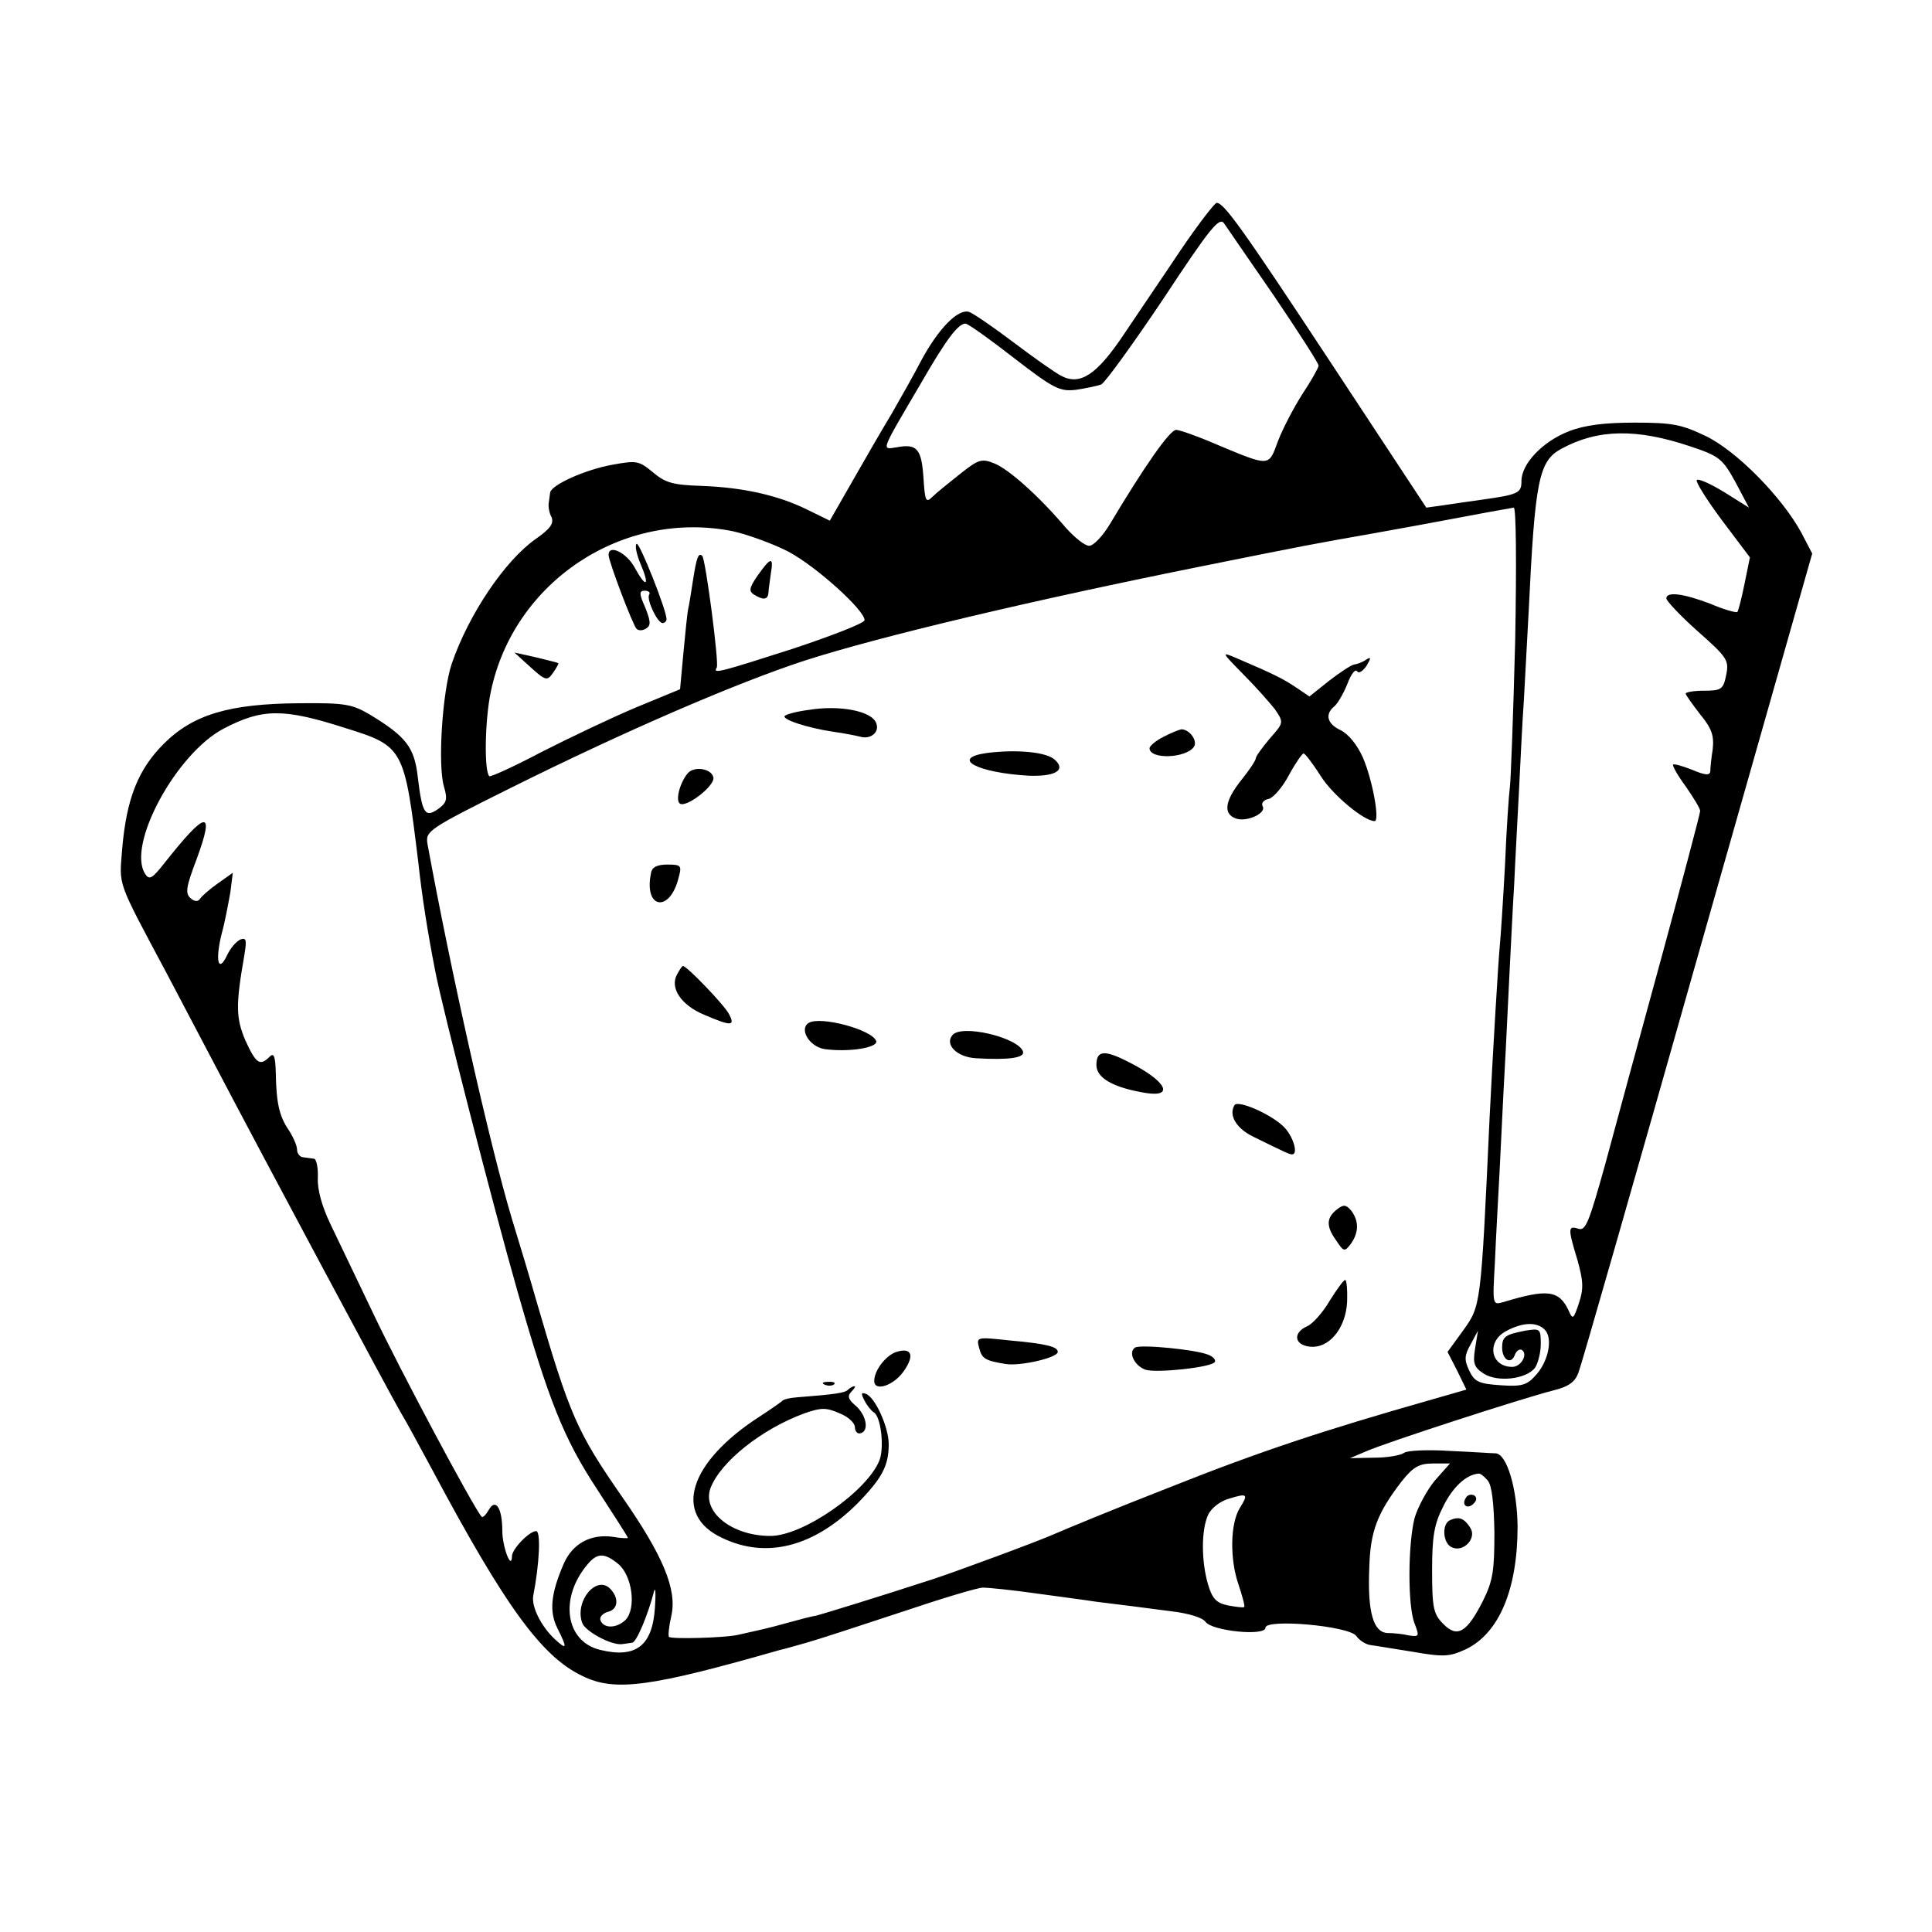 <?xml version="1.0" standalone="no"?>
<!DOCTYPE svg PUBLIC "-//W3C//DTD SVG 20010904//EN"
 "http://www.w3.org/TR/2001/REC-SVG-20010904/DTD/svg10.dtd">
<svg version="1.0" xmlns="http://www.w3.org/2000/svg"
 width="400pt" height="400pt" viewBox="0 0 400 400"
 preserveAspectRatio="xMidYMid meet">
<g transform="translate(0,400) scale(0.1,-0.1)"
fill="#000000" stroke="none">
<path d="M2445 3483 c-36 -54 -90 -133 -118 -175 -56 -84 -91 -107 -130 -86
-12 6 -56 37 -97 68 -41 31 -83 60 -93 64 -23 8 -64 -34 -100 -101 -14 -27
-41 -75 -60 -108 -20 -33 -57 -97 -82 -141 l-47 -82 -47 23 c-61 30 -134 46
-219 49 -58 2 -74 6 -100 28 -29 24 -34 25 -83 16 -57 -10 -128 -42 -130 -58
-1 -6 -2 -16 -3 -22 -1 -7 1 -20 6 -29 5 -13 -3 -24 -33 -45 -63 -44 -139
-156 -174 -259 -19 -58 -29 -207 -16 -253 8 -27 6 -34 -12 -47 -27 -19 -33 -9
-42 66 -7 62 -24 84 -100 130 -36 21 -51 24 -145 23 -145 -1 -220 -23 -281
-84 -53 -53 -77 -113 -86 -217 -6 -79 -13 -61 92 -258 23 -44 68 -129 100
-190 98 -187 366 -688 385 -720 10 -16 39 -70 66 -120 149 -279 225 -385 310
-425 67 -33 140 -23 409 54 6 1 30 8 55 15 25 7 113 36 195 63 83 28 159 51
170 51 11 0 61 -5 110 -12 50 -7 105 -14 123 -17 58 -7 96 -12 157 -20 35 -4
65 -13 71 -22 14 -19 124 -30 124 -12 0 19 172 4 188 -17 6 -9 20 -18 30 -19
9 -1 49 -8 88 -14 63 -11 75 -10 108 5 70 33 108 125 108 255 -1 78 -22 149
-45 151 -6 0 -49 3 -95 5 -46 3 -89 1 -95 -4 -7 -5 -34 -10 -62 -10 l-50 -1
33 14 c40 18 327 111 387 126 33 8 46 18 53 37 6 15 117 403 247 862 l237 834
-23 44 c-40 73 -133 168 -197 199 -50 24 -69 28 -147 28 -63 0 -104 -5 -137
-18 -54 -21 -98 -67 -98 -103 0 -25 -6 -28 -85 -39 -22 -3 -56 -8 -76 -11
l-36 -5 -193 293 c-189 287 -226 338 -241 338 -4 0 -38 -44 -74 -97z m193 -96
c50 -74 92 -139 92 -144 0 -4 -15 -31 -33 -58 -18 -28 -41 -72 -51 -98 -20
-54 -15 -54 -130 -6 -37 16 -74 29 -81 29 -13 0 -66 -76 -137 -195 -15 -25
-34 -45 -43 -45 -9 0 -30 17 -48 37 -57 67 -117 120 -147 133 -27 11 -33 10
-72 -21 -24 -19 -50 -40 -58 -48 -13 -13 -15 -8 -18 39 -4 60 -13 72 -55 64
-33 -5 -35 -12 50 133 53 92 77 123 92 123 5 0 50 -32 100 -71 83 -64 95 -70
129 -66 20 3 44 8 52 11 8 4 66 84 129 178 95 144 115 169 125 156 6 -9 53
-77 104 -151z m861 -311 c60 -20 67 -25 94 -74 l28 -53 -51 32 c-28 17 -54 29
-57 25 -3 -3 20 -40 52 -83 l58 -77 -11 -54 c-6 -30 -13 -57 -15 -59 -3 -2
-28 5 -56 17 -55 21 -91 26 -91 11 0 -5 29 -36 65 -68 61 -54 65 -60 59 -90
-6 -30 -10 -33 -45 -33 -22 0 -39 -3 -39 -6 0 -3 14 -22 30 -43 24 -29 29 -44
26 -72 -3 -19 -5 -39 -5 -46 -1 -9 -11 -8 -37 3 -20 8 -38 13 -40 11 -2 -2 9
-22 26 -45 16 -23 30 -46 30 -51 0 -5 -36 -141 -80 -303 -44 -161 -97 -355
-117 -430 -33 -118 -40 -137 -55 -132 -22 7 -22 1 -2 -65 12 -43 13 -59 3 -89
-11 -33 -13 -35 -21 -16 -20 43 -44 46 -136 18 -22 -6 -22 -6 -17 82 2 49 7
136 10 194 3 58 7 148 10 200 3 52 7 142 10 200 3 58 7 143 10 190 2 47 7 135
10 195 3 61 7 144 10 185 2 41 7 125 10 185 13 272 21 311 68 336 75 41 156
42 266 5z m-362 -403 c-4 -153 -9 -289 -11 -303 -2 -14 -7 -86 -10 -160 -4
-74 -9 -151 -11 -170 -3 -32 -14 -213 -21 -355 -18 -392 -18 -388 -55 -440
l-32 -44 20 -39 19 -39 -80 -23 c-214 -61 -348 -105 -536 -180 -113 -44 -219
-88 -237 -96 -31 -14 -201 -77 -253 -94 -117 -38 -228 -72 -240 -75 -8 -1 -35
-8 -60 -15 -43 -12 -54 -14 -103 -25 -28 -6 -136 -9 -142 -4 -2 3 0 22 5 44
12 54 -17 124 -102 246 -93 134 -108 167 -177 404 -11 39 -34 116 -51 171 -47
157 -127 515 -175 777 -4 26 0 30 173 116 235 117 464 216 607 263 155 50 471
125 830 197 214 43 214 43 350 67 50 9 133 24 185 34 52 10 99 18 104 19 5 1
6 -115 3 -276z m-1619 227 c31 -7 83 -26 114 -42 57 -30 158 -121 158 -142 0
-6 -67 -32 -148 -59 -153 -49 -167 -53 -158 -39 5 9 -23 223 -30 231 -8 8 -12
-4 -19 -49 -4 -25 -8 -52 -10 -60 -2 -8 -6 -49 -10 -91 l-7 -76 -92 -38 c-50
-21 -138 -63 -195 -92 -57 -30 -105 -52 -108 -50 -11 11 -9 117 3 174 47 229
274 379 502 333z m-804 -407 c122 -38 123 -41 152 -278 8 -73 19 -143 35 -225
14 -74 121 -491 170 -662 65 -228 96 -306 165 -411 35 -54 64 -99 64 -101 0
-1 -14 -1 -30 2 -47 7 -85 -14 -103 -56 -27 -62 -30 -99 -13 -133 21 -42 20
-46 -5 -23 -28 26 -49 67 -45 90 13 67 16 134 6 134 -14 0 -50 -37 -50 -52 -1
-31 -20 20 -20 52 0 48 -14 69 -28 44 -6 -10 -12 -17 -15 -14 -18 21 -171 308
-223 418 -36 75 -77 161 -91 190 -16 34 -26 68 -25 93 1 21 -3 40 -8 40 -6 1
-16 2 -22 3 -7 0 -13 8 -13 16 0 8 -8 26 -17 40 -20 29 -26 57 -27 119 -1 35
-4 42 -13 33 -20 -20 -28 -14 -50 34 -20 47 -20 74 -2 177 5 31 4 36 -8 32 -9
-4 -21 -18 -28 -33 -18 -38 -25 -11 -11 45 7 25 14 64 18 86 l5 40 -31 -22
c-17 -12 -33 -26 -37 -32 -4 -6 -11 -6 -19 1 -12 10 -10 23 12 81 39 106 20
102 -69 -11 -23 -29 -29 -32 -37 -20 -40 59 64 251 163 302 79 41 122 42 250
1z m2486 -1248 c15 -19 5 -66 -22 -94 -17 -19 -29 -22 -71 -19 -45 3 -54 7
-65 30 -11 23 -10 32 3 55 l15 28 -6 -37 c-5 -31 -2 -39 18 -52 28 -18 87 -12
106 12 6 9 12 31 12 49 0 32 -1 33 -32 28 -41 -8 -48 -12 -48 -35 0 -25 18
-36 26 -16 3 9 10 14 15 11 13 -9 -2 -35 -20 -35 -45 0 -54 52 -13 74 35 19
66 20 82 1z m-229 -310 c-16 -19 -35 -54 -42 -77 -14 -53 -15 -184 0 -220 10
-26 9 -27 -12 -24 -12 3 -32 5 -44 5 -30 1 -42 44 -38 136 2 75 17 113 67 178
24 30 36 37 65 37 l35 0 -31 -35z m109 0 c9 -10 13 -49 14 -108 0 -79 -3 -100
-24 -142 -33 -65 -53 -77 -82 -47 -20 20 -23 33 -23 110 0 70 4 96 23 133 19
39 47 66 73 68 4 1 12 -6 19 -14z m-513 -57 c-20 -32 -21 -106 -3 -158 8 -24
14 -46 12 -47 -1 -2 -16 0 -33 3 -24 5 -33 13 -42 44 -14 48 -14 112 0 143 6
14 25 29 43 34 39 12 41 10 23 -19z m-1287 -116 c29 -24 38 -92 15 -116 -19
-18 -46 -18 -52 0 -2 6 5 14 16 17 21 5 23 29 4 48 -28 28 -73 -25 -58 -70 5
-18 61 -48 83 -45 6 1 16 2 21 3 9 1 33 59 45 106 3 11 4 -4 2 -33 -5 -79 -39
-106 -113 -88 -73 17 -86 109 -25 179 19 22 34 22 62 -1z"/>
<path d="M2574 2604 c26 -26 55 -59 66 -73 18 -27 18 -27 -11 -60 -16 -19 -29
-37 -29 -41 0 -4 -13 -24 -30 -45 -35 -44 -38 -71 -10 -80 23 -7 63 12 54 26
-3 6 2 13 13 15 10 3 29 25 42 50 13 24 27 44 30 44 3 0 19 -21 35 -46 24 -39
90 -94 112 -94 11 0 -4 84 -24 131 -12 27 -30 49 -46 57 -28 13 -34 33 -13 50
7 6 19 27 27 47 7 19 16 31 20 25 3 -5 11 0 19 11 10 17 10 20 -1 13 -7 -5
-18 -9 -25 -10 -6 -1 -30 -17 -52 -34 l-40 -32 -28 19 c-27 18 -45 27 -122 60
-33 14 -33 14 13 -33z"/>
<path d="M1673 2530 c-24 -3 -45 -9 -48 -12 -8 -7 46 -25 100 -33 22 -3 47 -8
55 -10 22 -7 42 9 34 28 -9 25 -76 38 -141 27z"/>
<path d="M2408 2474 c-16 -8 -28 -19 -28 -23 0 -24 76 -21 92 3 8 12 -9 36
-26 36 -6 -1 -23 -8 -38 -16z"/>
<path d="M2043 2441 c-77 -11 -19 -41 87 -47 54 -2 77 11 55 32 -16 17 -79 23
-142 15z"/>
<path d="M1423 2398 c-16 -20 -25 -56 -15 -62 14 -8 72 37 69 54 -3 19 -41 25
-54 8z"/>
<path d="M1348 2193 c-16 -75 39 -84 57 -10 7 25 5 27 -23 27 -21 0 -32 -5
-34 -17z"/>
<path d="M1402 1983 c-16 -28 8 -64 56 -84 56 -24 65 -24 51 2 -10 19 -87 99
-95 99 -2 0 -7 -8 -12 -17z"/>
<path d="M1674 1882 c-20 -13 2 -49 33 -54 51 -7 112 3 107 17 -10 24 -117 52
-140 37z"/>
<path d="M1972 1857 c-17 -20 10 -46 49 -48 69 -4 101 1 97 14 -10 29 -127 57
-146 34z"/>
<path d="M2270 1795 c0 -27 35 -47 103 -58 59 -9 41 25 -34 63 -52 27 -69 26
-69 -5z"/>
<path d="M2556 1712 c-13 -21 4 -49 40 -66 69 -34 74 -36 79 -36 14 0 2 39
-18 58 -27 26 -94 55 -101 44z"/>
<path d="M2768 1496 c-22 -17 -23 -35 -1 -65 15 -23 17 -23 30 -6 16 23 17 46
1 68 -11 13 -16 14 -30 3z"/>
<path d="M2753 1307 c-14 -24 -35 -48 -47 -53 -29 -13 -27 -38 5 -42 40 -5 75
37 78 92 1 26 -1 46 -4 46 -3 0 -17 -19 -32 -43z"/>
<path d="M2027 1210 c6 -23 12 -27 55 -34 30 -5 108 13 108 25 0 11 -24 17
-102 24 -65 7 -67 7 -61 -15z"/>
<path d="M2350 1210 c-15 -10 -1 -38 22 -46 24 -7 136 5 143 16 3 4 -3 11 -13
15 -26 11 -141 22 -152 15z"/>
<path d="M1853 1200 c-21 -9 -43 -38 -43 -59 0 -23 40 -10 61 20 24 34 16 51
-18 39z"/>
<path d="M1708 1133 c7 -3 16 -2 19 1 4 3 -2 6 -13 5 -11 0 -14 -3 -6 -6z"/>
<path d="M1756 1123 c-6 -7 -29 -10 -106 -16 -14 -1 -27 -4 -30 -7 -3 -3 -23
-17 -46 -32 -148 -95 -182 -204 -79 -252 91 -44 189 -19 279 70 52 53 66 79
66 124 0 35 -28 97 -47 104 -10 4 -11 1 -3 -14 5 -10 14 -21 19 -24 15 -9 22
-72 12 -99 -25 -64 -158 -157 -226 -157 -80 0 -142 50 -124 99 21 55 107 123
195 155 34 12 45 12 72 0 18 -7 32 -20 32 -29 0 -9 6 -15 13 -12 17 6 10 39
-13 58 -14 12 -16 19 -7 28 6 6 9 11 6 11 -3 0 -9 -3 -13 -7z"/>
<path d="M1318 2874 c-4 -3 0 -22 8 -41 20 -47 12 -52 -12 -8 -17 31 -54 49
-54 26 0 -13 50 -145 58 -153 4 -4 13 -4 20 1 10 6 9 15 -2 43 -13 29 -13 35
-1 35 8 0 12 -4 9 -8 -6 -10 17 -59 28 -59 4 0 8 4 8 8 0 19 -57 162 -62 156z"/>
<path d="M1569 2809 c-18 -26 -19 -33 -8 -40 19 -12 29 -11 30 4 0 6 3 24 5
40 6 35 0 34 -27 -4z"/>
<path d="M1098 2619 c32 -29 35 -29 47 -12 7 10 12 19 11 20 -1 1 -22 6 -46
12 l-45 10 33 -30z"/>
<path d="M3035 899 c-10 -15 3 -25 16 -12 7 7 7 13 1 17 -6 3 -14 1 -17 -5z"/>
<path d="M3003 853 c-19 -7 -16 -50 4 -57 24 -10 51 20 37 41 -12 19 -23 24
-41 16z"/>
</g>
</svg>
